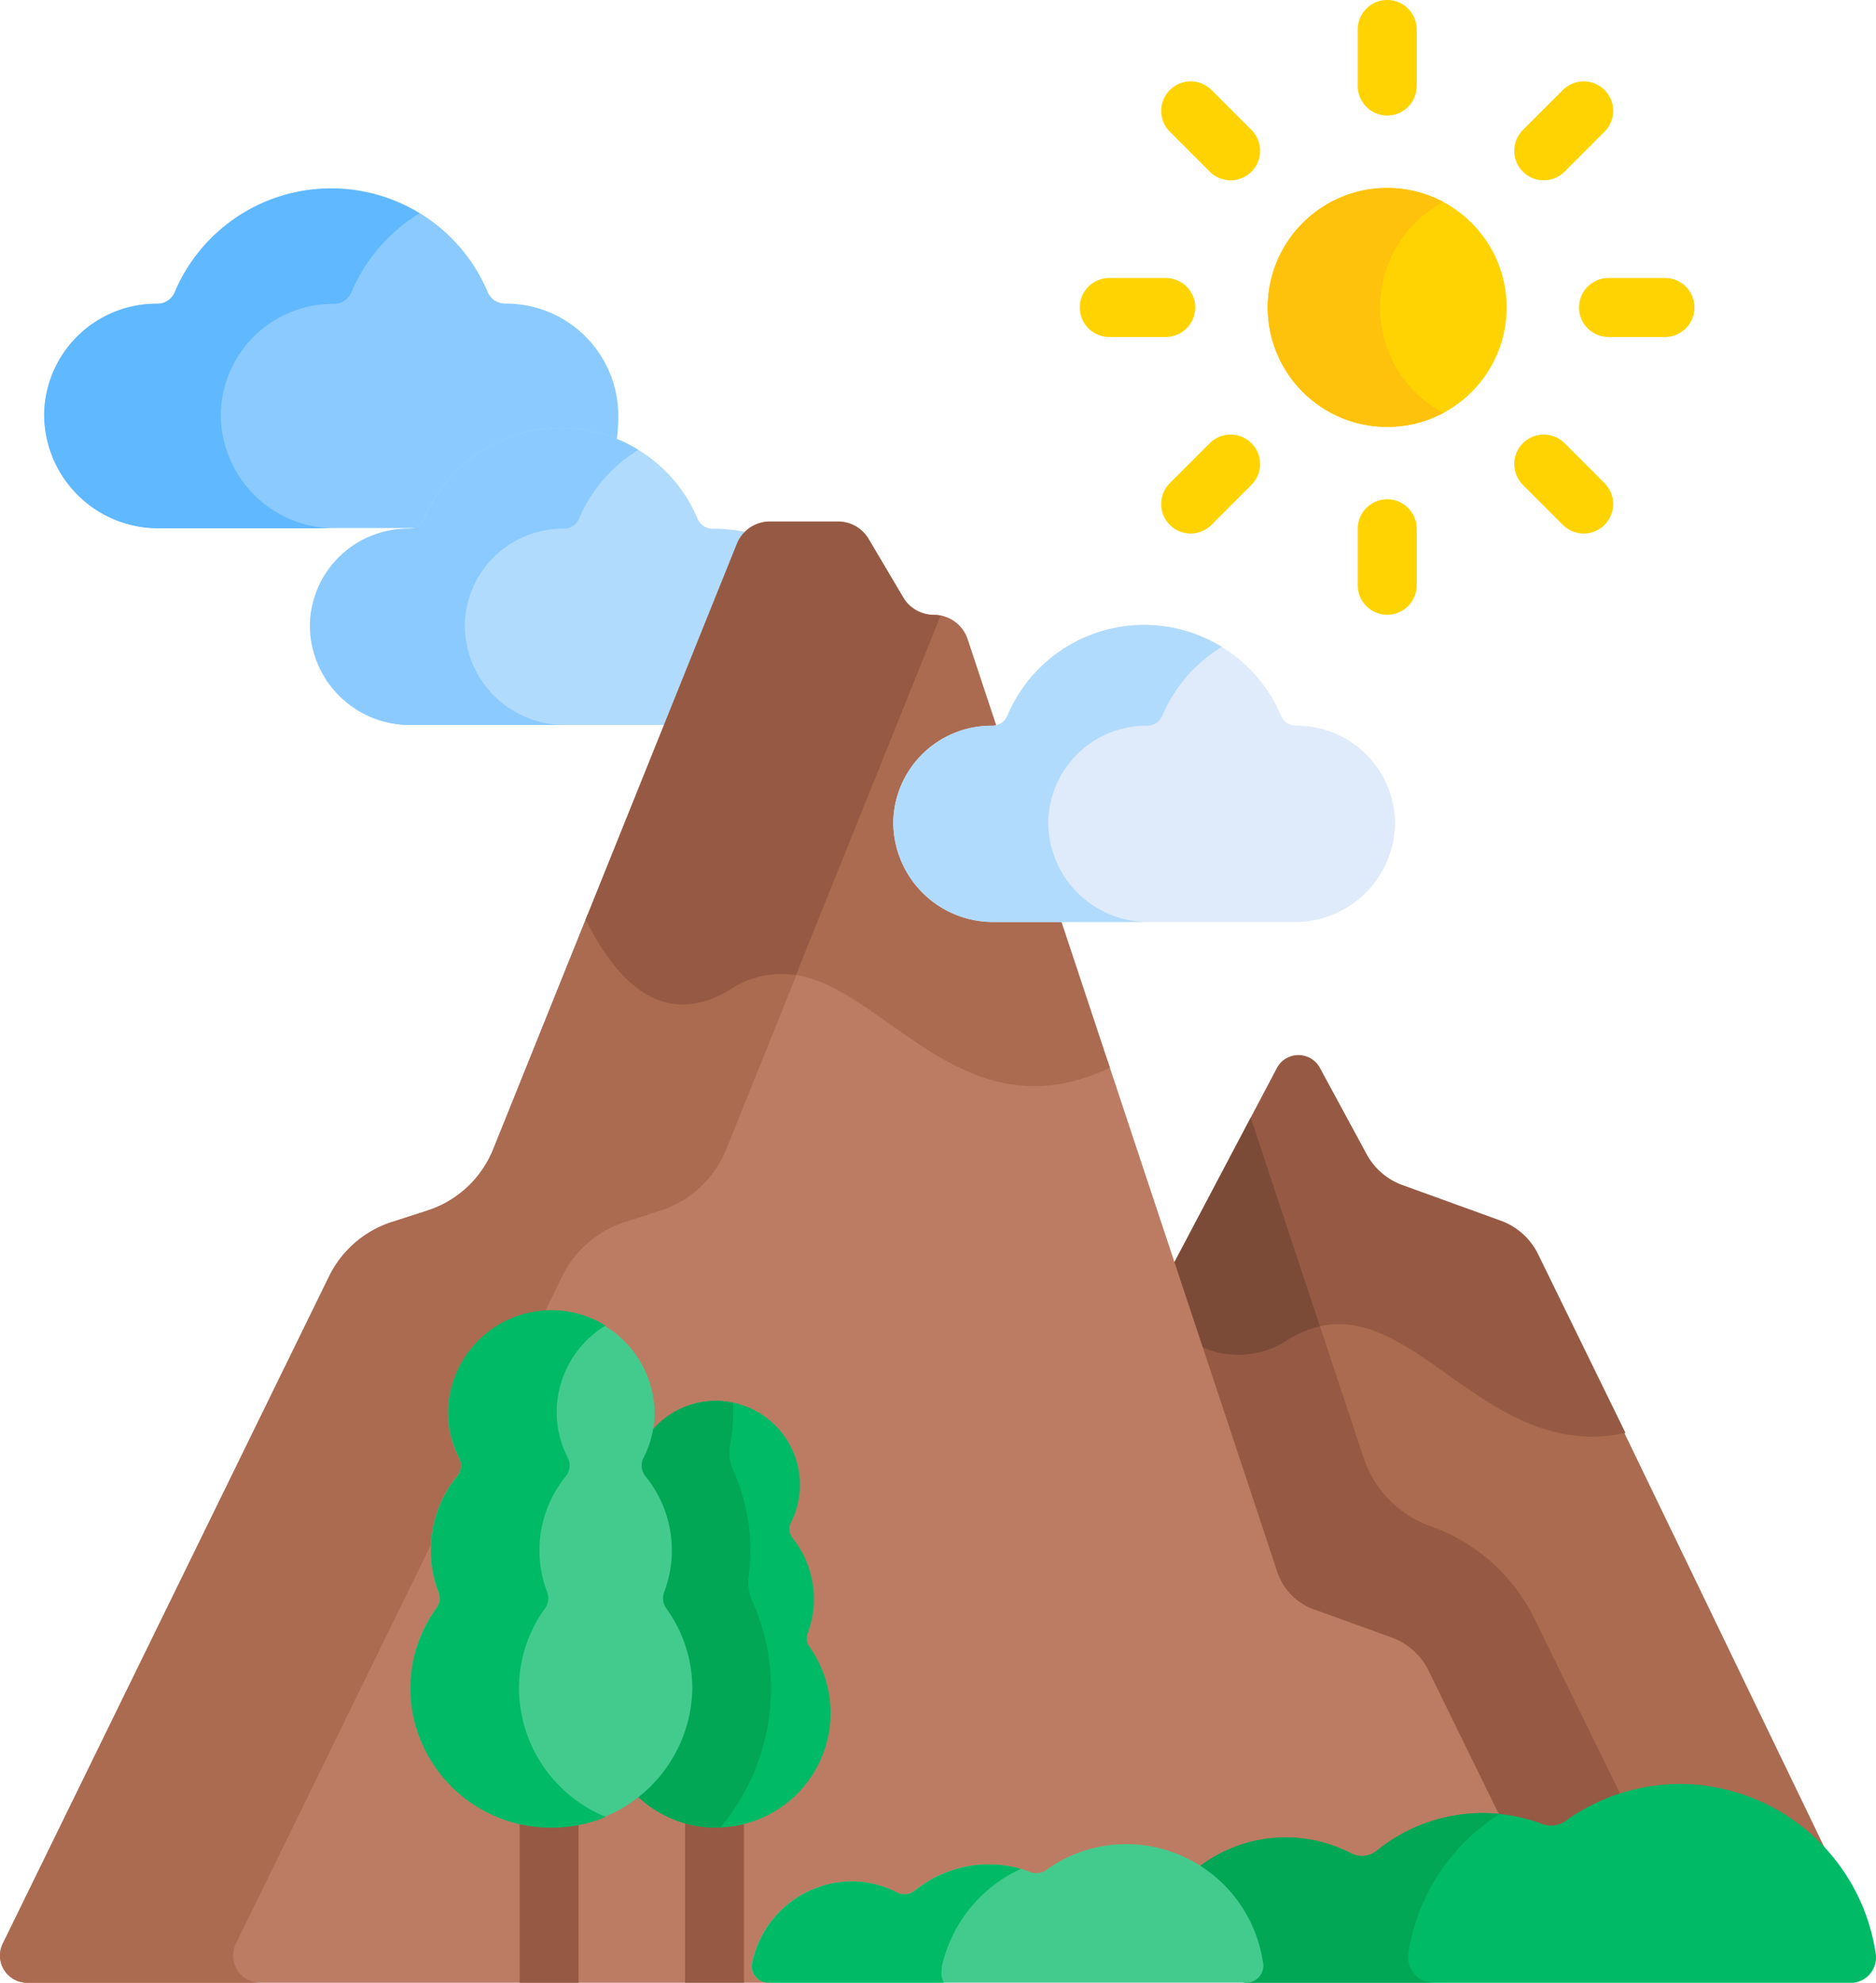 <svg xmlns="http://www.w3.org/2000/svg" width="46.047" height="48.657" viewBox="0 0 46.047 48.657">
  <g id="Group_683" data-name="Group 683" transform="translate(-503.444 -1134.517)">
    <path id="Path_391" data-name="Path 391" d="M332.147,342.62c-3.6.683-5.367-4.028-8.171-2.311a2.237,2.237,0,0,1-2.2.149h-.161l2,5.936a1.463,1.463,0,0,0,.89.915l1.912.691a1.638,1.638,0,0,1,.914.821l1.833,3.551a4.128,4.128,0,0,1,1.047.243.628.628,0,0,0,.583-.082,4.86,4.86,0,0,1,6.587.926Z" transform="translate(211.086 826.892)" fill="#ab6b51"/>
    <path id="Path_392" data-name="Path 392" d="M330.025,347.995a4.51,4.51,0,0,0-2.529-2.271l-.034-.012a2.687,2.687,0,0,1-1.636-1.68l-1.128-3.4a2.612,2.612,0,0,0-.722.312,2.237,2.237,0,0,1-2.2.149h-.161l2,5.936a1.463,1.463,0,0,0,.89.915l1.912.691a1.638,1.638,0,0,1,.914.821l1.833,3.551a4.127,4.127,0,0,1,1.047.243.628.628,0,0,0,.583-.082,4.845,4.845,0,0,1,1.427-.69Z" transform="translate(211.087 826.254)" fill="#965a44"/>
    <path id="Path_393" data-name="Path 393" d="M327.02,281.779l-2.146-4.388a1.638,1.638,0,0,0-.914-.821l-2.411-.873a1.639,1.639,0,0,1-.884-.761l-1.142-2.109a.6.6,0,0,0-1.074.022l-2.619,4.961.583,1.755a2.208,2.208,0,0,0,2.326-.076c2.832-1.735,4.609,3.091,8.281,2.289Z" transform="translate(216.323 887.903)" fill="#965a44"/>
    <path id="Path_394" data-name="Path 394" d="M319.519,293.74l-1.7-5.121-1.99,3.769.583,1.755a2.208,2.208,0,0,0,2.326-.076A2.576,2.576,0,0,1,319.519,293.74Z" transform="translate(216.325 873.326)" fill="#7c4b37"/>
    <path id="Path_395" data-name="Path 395" d="M34.684,56.777a3.218,3.218,0,0,1,3.164-2.032A3.631,3.631,0,0,1,39.2,55a4.62,4.62,0,0,0,.059-.8,2.755,2.755,0,0,0-2.754-2.7h-.021a.461.461,0,0,1-.43-.284,4.169,4.169,0,0,0-7.68,0,.461.461,0,0,1-.43.284h-.021a2.755,2.755,0,0,0-2.754,2.7,2.8,2.8,0,0,0,2.816,2.808H34.4A.4.4,0,0,0,34.684,56.777Z" transform="translate(479.361 1090.467)" fill="#8bcaff"/>
    <path id="Path_396" data-name="Path 396" d="M29.5,54.206a2.755,2.755,0,0,1,2.754-2.7h.021a.461.461,0,0,0,.43-.284,4.186,4.186,0,0,1,1.672-1.937,4.168,4.168,0,0,0-6.008,1.937.461.461,0,0,1-.43.284h-.021a2.755,2.755,0,0,0-2.754,2.7,2.8,2.8,0,0,0,2.816,2.808H32.32A2.8,2.8,0,0,1,29.5,54.206Z" transform="translate(479.363 1090.468)" fill="#60b8fe"/>
    <path id="Path_397" data-name="Path 397" d="M96.23,117.791h6.421l1.789-4.445a.869.869,0,0,1,.163-.257,3.82,3.82,0,0,0-.926-.114h-.018a.4.4,0,0,1-.376-.248,3.645,3.645,0,0,0-6.714,0,.4.4,0,0,1-.376.248h-.018a2.408,2.408,0,0,0-2.408,2.362A2.452,2.452,0,0,0,96.23,117.791Z" transform="translate(417.283 1034.517)" fill="#b1dbfc"/>
    <path id="Path_398" data-name="Path 398" d="M97.571,115.336a2.408,2.408,0,0,1,2.408-2.362H100a.4.4,0,0,0,.376-.248,3.658,3.658,0,0,1,1.455-1.687,3.64,3.64,0,0,0-5.259,1.687.4.4,0,0,1-.376.248h-.018a2.408,2.408,0,0,0-2.408,2.362,2.452,2.452,0,0,0,2.462,2.455h3.8A2.452,2.452,0,0,1,97.571,115.336Z" transform="translate(417.282 1034.517)" fill="#8bcaff"/>
    <path id="Path_399" data-name="Path 399" d="M48.8,254.831a1.639,1.639,0,0,0-.914-.821l-1.912-.691a1.462,1.462,0,0,1-.89-.915l-4.164-12.539c-4.356,2-6.187-3.836-9.26-1.954-1.655,1.013-2.8-.225-3.508-1.628l-2.313,5.746a2.606,2.606,0,0,1-1.617,1.507l-.872.281a2.606,2.606,0,0,0-1.541,1.335L13.8,261.525a.666.666,0,0,0,.6.959H32.59a.39.39,0,0,1-.065-.306,2.461,2.461,0,0,1,2.4-1.962,2.4,2.4,0,0,1,1.082.264.4.4,0,0,0,.436-.041,2.819,2.819,0,0,1,2.776-.45.412.412,0,0,0,.388-.049,3.3,3.3,0,0,1,3.39-.277h.177a3.527,3.527,0,0,1,3.721-.322.584.584,0,0,0,.632-.063,4.137,4.137,0,0,1,2.6-.916c.139,0,.276.007.412.021Z" transform="translate(489.712 920.689)" fill="#bc7c63"/>
    <path id="Path_400" data-name="Path 400" d="M31.66,237.91c-1.655,1.013-2.8-.225-3.508-1.628l-2.313,5.746a2.606,2.606,0,0,1-1.617,1.507l-.872.281a2.606,2.606,0,0,0-1.541,1.335L13.8,261.525a.666.666,0,0,0,.6.959h5.722a.666.666,0,0,1-.6-.959l8.008-16.373a2.605,2.605,0,0,1,1.541-1.335l.872-.281a2.606,2.606,0,0,0,1.617-1.507l1.791-4.45A2.258,2.258,0,0,0,31.66,237.91Z" transform="translate(489.712 920.689)" fill="#ab6b51"/>
    <g id="Group_485" data-name="Group 485" transform="translate(529.948 1134.517)">
      <path id="Path_401" data-name="Path 401" d="M365.126,2.834a.723.723,0,0,1-.723-.723V.723a.723.723,0,0,1,1.447,0V2.11A.723.723,0,0,1,365.126,2.834Z" transform="translate(-357.581)" fill="#ffd301"/>
      <path id="Path_402" data-name="Path 402" d="M365.126,131.8a.723.723,0,0,1-.723-.723v-1.387a.723.723,0,0,1,1.447,0v1.387A.723.723,0,0,1,365.126,131.8Z" transform="translate(-357.581 -116.714)" fill="#ffd301"/>
      <path id="Path_403" data-name="Path 403" d="M314.838,23.239l-.981-.981a.723.723,0,0,1,1.023-1.023l.981.981a.723.723,0,0,1-1.023,1.023Z" transform="translate(-311.647 -19.026)" fill="#ffd301"/>
      <path id="Path_404" data-name="Path 404" d="M406.034,114.436l-.981-.981a.723.723,0,1,1,1.023-1.023l.981.981a.723.723,0,1,1-1.023,1.023Z" transform="translate(-394.177 -101.556)" fill="#ffd301"/>
      <path id="Path_405" data-name="Path 405" d="M294.732,73.229h-1.387a.723.723,0,1,1,0-1.447h1.387a.723.723,0,0,1,0,1.447Z" transform="translate(-292.622 -64.96)" fill="#ffd301"/>
      <path id="Path_406" data-name="Path 406" d="M423.7,73.229h-1.387a.723.723,0,1,1,0-1.447H423.7a.723.723,0,1,1,0,1.447Z" transform="translate(-409.336 -64.96)" fill="#ffd301"/>
      <path id="Path_407" data-name="Path 407" d="M313.857,114.436a.723.723,0,0,1,0-1.023l.981-.981a.723.723,0,0,1,1.023,1.023l-.981.981A.723.723,0,0,1,313.857,114.436Z" transform="translate(-311.648 -101.556)" fill="#ffd301"/>
      <path id="Path_408" data-name="Path 408" d="M405.053,23.239a.723.723,0,0,1,0-1.023l.981-.981a.723.723,0,1,1,1.023,1.023l-.981.981A.723.723,0,0,1,405.053,23.239Z" transform="translate(-394.177 -19.026)" fill="#ffd301"/>
      <circle id="Ellipse_11" data-name="Ellipse 11" cx="2.932" cy="2.932" r="2.932" transform="translate(4.613 4.613)" fill="#ffd301"/>
    </g>
    <path id="Path_409" data-name="Path 409" d="M343.922,51.475a2.931,2.931,0,0,1,1.553-2.588,2.932,2.932,0,1,0,0,5.175,2.931,2.931,0,0,1-1.553-2.588Z" transform="translate(193.396 1090.587)" fill="#ffc20c"/>
    <path id="Path_410" data-name="Path 410" d="M175.087,139.665l-.7-2.109a.875.875,0,0,0-.831-.6.874.874,0,0,1-.752-.429l-.848-1.433a.875.875,0,0,0-.753-.429h-1.67a.875.875,0,0,0-.811.548l-3.71,9.216c.708,1.438,1.863,2.748,3.551,1.714,3.086-1.89,4.92,4.009,9.316,1.929Z" transform="translate(352.809 1012.648)" fill="#ab6b51"/>
    <path id="Path_411" data-name="Path 411" d="M170.172,145.8l3.551-8.822a.87.87,0,0,0-.166-.016.874.874,0,0,1-.752-.429l-.848-1.433a.875.875,0,0,0-.753-.429h-1.67a.875.875,0,0,0-.811.548l-3.71,9.216c.708,1.438,1.863,2.748,3.551,1.714a2.266,2.266,0,0,1,1.608-.349Z" transform="translate(352.808 1012.648)" fill="#965a44"/>
    <path id="Path_412" data-name="Path 412" d="M192.1,460.5v-4.684a.723.723,0,0,0-1.447,0V460.5Z" transform="translate(329.606 722.672)" fill="#965a44"/>
    <path id="Path_413" data-name="Path 413" d="M149.392,460.505v-4.684a.723.723,0,1,0-1.447,0v4.684Z" transform="translate(368.254 722.668)" fill="#965a44"/>
    <path id="Path_414" data-name="Path 414" d="M254.357,163.851h-.018a.4.4,0,0,1-.376-.248,3.645,3.645,0,0,0-6.714,0,.4.4,0,0,1-.376.248h-.018a2.408,2.408,0,0,0-2.408,2.362,2.452,2.452,0,0,0,2.462,2.455H254.3a2.452,2.452,0,0,0,2.462-2.455A2.408,2.408,0,0,0,254.357,163.851Z" transform="translate(280.923 988.475)" fill="#dfebfa"/>
    <path id="Path_415" data-name="Path 415" d="M248.249,166.213a2.408,2.408,0,0,1,2.408-2.362h.018a.4.4,0,0,0,.376-.248,3.658,3.658,0,0,1,1.455-1.687,3.64,3.64,0,0,0-5.259,1.687.4.4,0,0,1-.376.248h-.018a2.408,2.408,0,0,0-2.408,2.362,2.452,2.452,0,0,0,2.462,2.455h3.8A2.452,2.452,0,0,1,248.249,166.213Z" transform="translate(280.924 988.475)" fill="#b1dbfc"/>
    <path id="Path_416" data-name="Path 416" d="M339.664,464.83a4.877,4.877,0,0,0-4.8-4.155,4.806,4.806,0,0,0-2.8.9.623.623,0,0,1-.583.083,4.122,4.122,0,0,0-4.06.658.579.579,0,0,1-.632.063,3.5,3.5,0,0,0-3.768.361,3.4,3.4,0,0,1,1.482,2.336.414.414,0,0,1-.4.48h14.957A.624.624,0,0,0,339.664,464.83Z" transform="translate(209.819 717.621)" fill="#00ba66"/>
    <path id="Path_417" data-name="Path 417" d="M328.194,471.62a4.914,4.914,0,0,1,2.246-3.42,4.109,4.109,0,0,0-3.021.9.579.579,0,0,1-.632.063,3.5,3.5,0,0,0-3.768.361,3.4,3.4,0,0,1,1.483,2.336.414.414,0,0,1-.4.48h4.708A.624.624,0,0,1,328.194,471.62Z" transform="translate(209.818 710.831)" fill="#01a755"/>
    <path id="Path_418" data-name="Path 418" d="M220.424,479.107a3.4,3.4,0,0,0-3.354-2.918,3.354,3.354,0,0,0-1.965.633.42.42,0,0,1-.4.05,2.876,2.876,0,0,0-2.833.459.41.41,0,0,1-.445.042,2.449,2.449,0,0,0-1.1-.269,2.512,2.512,0,0,0-2.448,2,.406.406,0,0,0,.4.485h11.739a.418.418,0,0,0,.408-.485Z" transform="translate(314.022 703.582)" fill="#43cb8e"/>
    <path id="Path_419" data-name="Path 419" d="M212.53,483.977a3.469,3.469,0,0,1,1.95-2.442,2.875,2.875,0,0,0-2.6.535.41.41,0,0,1-.445.042,2.449,2.449,0,0,0-1.1-.269,2.512,2.512,0,0,0-2.448,2,.406.406,0,0,0,.4.485h4.3a.545.545,0,0,1-.046-.353Z" transform="translate(314.022 698.844)" fill="#00ba66"/>
    <path id="Path_420" data-name="Path 420" d="M182.541,367.779a.351.351,0,0,1-.041-.328,2.4,2.4,0,0,0-.368-2.337.351.351,0,0,1-.045-.377,2.046,2.046,0,0,0,.223-.918,2.059,2.059,0,0,0-3.725-1.224,2.482,2.482,0,0,1-.2.553.425.425,0,0,0,.055.457,2.914,2.914,0,0,1,.447,2.833.425.425,0,0,0,.05.4,3.408,3.408,0,0,1-.616,4.609,2.81,2.81,0,0,0,4.224-3.666Z" transform="translate(340.768 807.148)" fill="#00ba66"/>
    <path id="Path_421" data-name="Path 421" d="M181.138,366.649a1.1,1.1,0,0,1-.085-.6,4.8,4.8,0,0,0-.38-2.6,1.074,1.074,0,0,1-.074-.634,4.375,4.375,0,0,0,.073-.77c0-.086,0-.171-.007-.256a2,2,0,0,0-.31-.042,2.056,2.056,0,0,0-1.771.846,2.482,2.482,0,0,1-.2.553.425.425,0,0,0,.055.457,2.914,2.914,0,0,1,.447,2.833.425.425,0,0,0,.05.4,3.408,3.408,0,0,1-.616,4.609,2.8,2.8,0,0,0,1.745.769,2.9,2.9,0,0,0,.293,0,5.331,5.331,0,0,0,1.243-3.407A5.265,5.265,0,0,0,181.138,366.649Z" transform="translate(340.768 807.149)" fill="#01a755"/>
    <path id="Path_422" data-name="Path 422" d="M125.966,345.665a.42.42,0,0,1-.05-.4,2.877,2.877,0,0,0-.454-2.833.42.42,0,0,1-.055-.457,2.45,2.45,0,0,0,.274-1.113,2.537,2.537,0,0,0-5.073-.015,2.45,2.45,0,0,0,.271,1.121.415.415,0,0,1-.046.455,2.877,2.877,0,0,0-.46,2.841.42.42,0,0,1-.051.4,3.361,3.361,0,0,0-.629,2.249,3.465,3.465,0,0,0,6.913-.274A3.359,3.359,0,0,0,125.966,345.665Z" transform="translate(393.831 828.319)" fill="#43cb8e"/>
    <path id="Path_423" data-name="Path 423" d="M122.361,347.914a3.362,3.362,0,0,1,.629-2.249.42.42,0,0,0,.051-.4,2.877,2.877,0,0,1,.46-2.841.415.415,0,0,0,.046-.455,2.45,2.45,0,0,1-.271-1.121,2.488,2.488,0,0,1,1.2-2.121,2.536,2.536,0,0,0-3.866,2.121,2.449,2.449,0,0,0,.271,1.121.415.415,0,0,1-.046.455,2.877,2.877,0,0,0-.46,2.841.42.42,0,0,1-.051.4,3.361,3.361,0,0,0-.629,2.249,3.449,3.449,0,0,0,3.221,3.128,3.508,3.508,0,0,0,1.567-.257,3.428,3.428,0,0,1-2.119-2.871Z" transform="translate(393.832 828.319)" fill="#00ba66"/>
  </g>
</svg>
